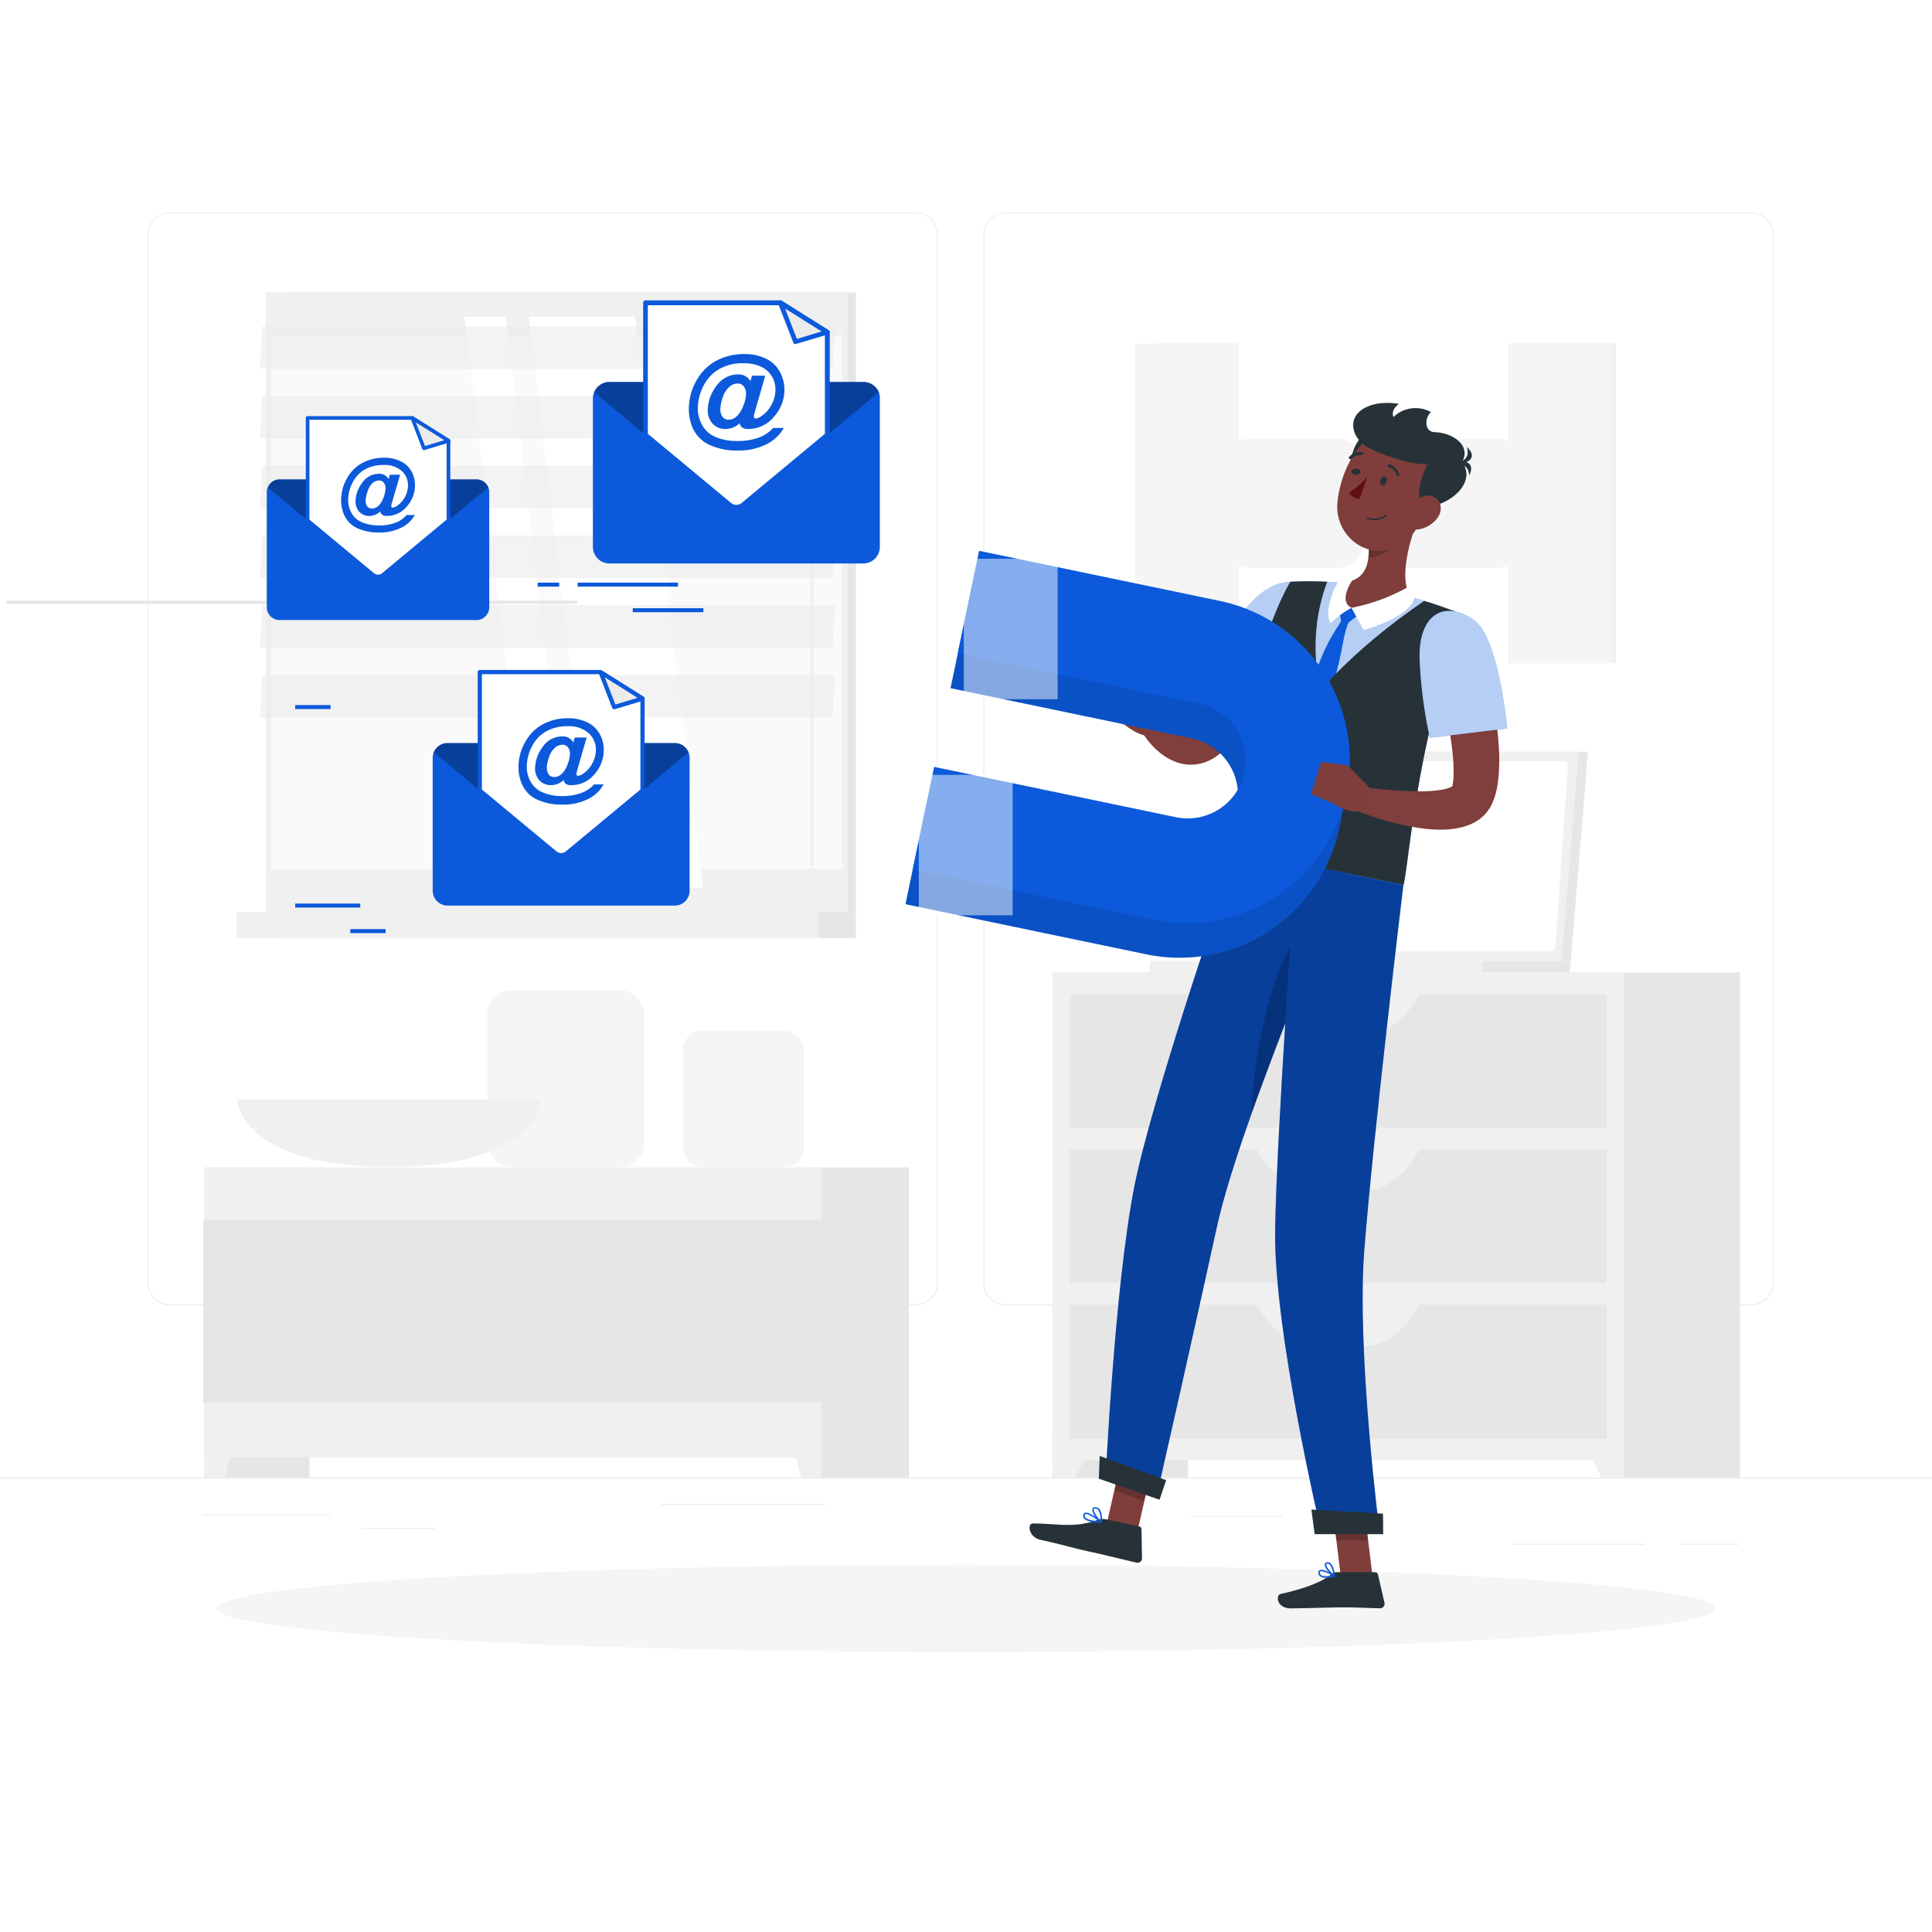 <svg class="animated" id="freepik_stories-email-capture" xmlns="http://www.w3.org/2000/svg" viewBox="0 0 500 500" version="1.1" xmlns:xlink="http://www.w3.org/1999/xlink" xmlns:svgjs="http://svgjs.com/svgjs"><style>svg#freepik_stories-email-capture:not(.animated) .animable {opacity: 0;}svg#freepik_stories-email-capture.animated #freepik--Character--inject-2 {animation: 6s Infinite  linear floating;animation-delay: 0s;}svg#freepik_stories-email-capture.animated #freepik--Emails--inject-2 {animation: 6s Infinite  linear floating;animation-delay: 0s;}            @keyframes floating {                0% {                    opacity: 1;                    transform: translateY(0px);                }                50% {                    transform: translateY(-10px);                }                100% {                    opacity: 1;                    transform: translateY(0px);                }            }        </style><g id="freepik--background-complete--inject-2" class="animable" style="transform-origin: 250px 227.39px;"><rect y="382.4" width="500" height="0.25" style="fill: rgb(235, 235, 235); transform-origin: 250px 382.525px;" id="elq645okxrrrc" class="animable"></rect><rect x="52.46" y="391.92" width="33.12" height="0.25" style="fill: rgb(235, 235, 235); transform-origin: 69.02px 392.045px;" id="elyt9kmbp13n" class="animable"></rect><rect x="171.14" y="389.21" width="42.53" height="0.25" style="fill: rgb(235, 235, 235); transform-origin: 192.405px 389.335px;" id="elmzzsw0a85x" class="animable"></rect><rect x="93.47" y="395.43" width="19.19" height="0.25" style="fill: rgb(235, 235, 235); transform-origin: 103.065px 395.555px;" id="elsk1a8e8se37" class="animable"></rect><rect x="434.67" y="399.53" width="15.23" height="0.25" style="fill: rgb(235, 235, 235); transform-origin: 442.285px 399.655px;" id="elfp91g68q8jm" class="animable"></rect><rect x="391.47" y="399.53" width="34.29" height="0.25" style="fill: rgb(235, 235, 235); transform-origin: 408.615px 399.655px;" id="elb316gkzkgtl" class="animable"></rect><rect x="308" y="392.33" width="23.83" height="0.25" style="fill: rgb(235, 235, 235); transform-origin: 319.915px 392.455px;" id="el0qe306maxfsg" class="animable"></rect><path d="M237,337.8H43.91a5.71,5.71,0,0,1-5.7-5.71V60.66A5.71,5.71,0,0,1,43.91,55H237a5.71,5.71,0,0,1,5.71,5.71V332.09A5.71,5.71,0,0,1,237,337.8ZM43.91,55.2a5.46,5.46,0,0,0-5.45,5.46V332.09a5.46,5.46,0,0,0,5.45,5.46H237a5.47,5.47,0,0,0,5.46-5.46V60.66A5.47,5.47,0,0,0,237,55.2Z" style="fill: rgb(235, 235, 235); transform-origin: 140.46px 196.4px;" id="elm9aynmtrlbh" class="animable"></path><path d="M453.31,337.8H260.21a5.72,5.72,0,0,1-5.71-5.71V60.66A5.72,5.72,0,0,1,260.21,55h193.1A5.71,5.71,0,0,1,459,60.66V332.09A5.71,5.71,0,0,1,453.31,337.8ZM260.21,55.2a5.47,5.47,0,0,0-5.46,5.46V332.09a5.47,5.47,0,0,0,5.46,5.46h193.1a5.47,5.47,0,0,0,5.46-5.46V60.66a5.47,5.47,0,0,0-5.46-5.46Z" style="fill: rgb(235, 235, 235); transform-origin: 356.75px 196.4px;" id="el4w996nttww4" class="animable"></path><g id="el8desopsruu"><rect x="272.38" y="251.67" width="35.1" height="130.73" style="fill: rgb(230, 230, 230); transform-origin: 289.93px 317.035px; transform: rotate(180deg);" class="animable"></rect></g><polygon points="278.22 382.4 272.38 382.4 272.38 370.63 284.35 370.63 278.22 382.4" style="fill: rgb(240, 240, 240); transform-origin: 278.365px 376.515px;" id="elarql8hap81u" class="animable"></polygon><g id="elo2s86aoqi8r"><rect x="415.24" y="251.67" width="35.1" height="130.73" style="fill: rgb(230, 230, 230); transform-origin: 432.79px 317.035px; transform: rotate(180deg);" class="animable"></rect></g><g id="elft3akq7m78a"><rect x="272.38" y="251.67" width="147.96" height="126.21" style="fill: rgb(240, 240, 240); transform-origin: 346.36px 314.775px; transform: rotate(180deg);" class="animable"></rect></g><g id="elt3bxxj9gxs8"><rect x="276.91" y="257.26" width="138.89" height="34.61" style="fill: rgb(230, 230, 230); transform-origin: 346.355px 274.565px; transform: rotate(180deg);" class="animable"></rect></g><path d="M339.8,268h13.12c5.7,0,11.15-4.27,15.07-11.81H324.73C328.65,263.75,334.1,268,339.8,268Z" style="fill: rgb(240, 240, 240); transform-origin: 346.36px 262.095px;" id="elel0uet7jbgk" class="animable"></path><polygon points="414.5 382.4 420.34 382.4 420.34 370.63 408.37 370.63 414.5 382.4" style="fill: rgb(240, 240, 240); transform-origin: 414.355px 376.515px;" id="elcgbxbsfv3n8" class="animable"></polygon><g id="elp9lyig9hmg"><rect x="276.91" y="297.47" width="138.89" height="34.61" style="fill: rgb(230, 230, 230); transform-origin: 346.355px 314.775px; transform: rotate(180deg);" class="animable"></rect></g><path d="M339.8,308.22h13.12c5.7,0,11.15-4.27,15.07-11.81H324.73C328.65,304,334.1,308.22,339.8,308.22Z" style="fill: rgb(240, 240, 240); transform-origin: 346.36px 302.315px;" id="elppbbtyer5c9" class="animable"></path><g id="elrlpp39dcq3i"><rect x="276.91" y="337.67" width="138.89" height="34.61" style="fill: rgb(230, 230, 230); transform-origin: 346.355px 354.975px; transform: rotate(180deg);" class="animable"></rect></g><path d="M339.8,348.43h13.12c5.7,0,11.15-4.27,15.07-11.81H324.73C328.65,344.16,334.1,348.43,339.8,348.43Z" style="fill: rgb(240, 240, 240); transform-origin: 346.36px 342.525px;" id="elfa3piw3h0l5" class="animable"></path><polygon points="410.97 194.56 332.85 194.56 328.39 248.68 406.51 248.68 410.97 194.56" style="fill: rgb(230, 230, 230); transform-origin: 369.68px 221.62px;" id="eld7kn5f81ohk" class="animable"></polygon><polygon points="406.51 248.68 406.19 251.67 328.07 251.67 328.39 248.68 406.51 248.68" style="fill: rgb(230, 230, 230); transform-origin: 367.29px 250.175px;" id="elxoqph1fh5kp" class="animable"></polygon><polygon points="408.56 194.56 330.45 194.56 325.99 248.68 404.11 248.68 408.56 194.56" style="fill: rgb(240, 240, 240); transform-origin: 367.275px 221.62px;" id="els7q87qzoacg" class="animable"></polygon><path d="M402.53,245.15l3.26-46.88a1.08,1.08,0,0,0-1-1.24H333a1.05,1.05,0,0,0-1,1.05L328.76,245a1.1,1.1,0,0,0,1,1.24h71.81A1.06,1.06,0,0,0,402.53,245.15Z" style="fill: rgb(255, 255, 255); transform-origin: 367.276px 221.635px;" id="elf2m17l7kg78" class="animable"></path><polygon points="383.75 248.68 383.44 251.67 297.41 251.67 297.73 248.68 383.75 248.68" style="fill: rgb(240, 240, 240); transform-origin: 340.58px 250.175px;" id="elnn07cj9jcu" class="animable"></polygon><g id="el9a7r16oqgk"><rect x="52.91" y="302.13" width="27.19" height="80.27" style="fill: rgb(230, 230, 230); transform-origin: 66.505px 342.265px; transform: rotate(180deg);" class="animable"></rect></g><polygon points="58.08 382.4 52.91 382.4 52.91 363.25 63.49 363.25 58.08 382.4" style="fill: rgb(240, 240, 240); transform-origin: 58.2px 372.825px;" id="elcy0zcif4w4f" class="animable"></polygon><g id="elusmuod5rkxl"><rect x="208.04" y="302.13" width="27.19" height="80.27" style="fill: rgb(230, 230, 230); transform-origin: 221.635px 342.265px; transform: rotate(180deg);" class="animable"></rect></g><g id="elm6e21uj59ch"><rect x="52.91" y="302.13" width="159.63" height="75.04" style="fill: rgb(240, 240, 240); transform-origin: 132.725px 339.65px; transform: rotate(180deg);" class="animable"></rect></g><polygon points="207.38 382.4 212.55 382.4 212.55 363.25 201.97 363.25 207.38 382.4" style="fill: rgb(240, 240, 240); transform-origin: 207.26px 372.825px;" id="ell6kmu75qdvm" class="animable"></polygon><g id="elrwkhyurdpfm"><rect x="154.31" y="315.65" width="58.54" height="47.32" style="fill: rgb(230, 230, 230); transform-origin: 183.58px 339.31px; transform: rotate(-90deg);" class="animable"></rect></g><path d="M178.9,313.18h9.36A15.18,15.18,0,0,0,199,308.77H168.15A15.16,15.16,0,0,0,178.9,313.18Z" style="fill: rgb(240, 240, 240); transform-origin: 183.575px 310.975px;" id="elvm15txrihh" class="animable"></path><g id="elrzcq1vx82u"><rect x="103.46" y="315.65" width="58.54" height="47.32" style="fill: rgb(230, 230, 230); transform-origin: 132.73px 339.31px; transform: rotate(-90deg);" class="animable"></rect></g><path d="M127.57,313.18h9.36a15.16,15.16,0,0,0,10.75-4.41H116.82A15.18,15.18,0,0,0,127.57,313.18Z" style="fill: rgb(240, 240, 240); transform-origin: 132.25px 310.975px;" id="elkwzttaxvlah" class="animable"></path><g id="ell2lhf28oorc"><rect x="52.61" y="315.65" width="58.54" height="47.32" style="fill: rgb(230, 230, 230); transform-origin: 81.88px 339.31px; transform: rotate(-90deg);" class="animable"></rect></g><path d="M76.72,313.18h9.36a15.16,15.16,0,0,0,10.75-4.41H66A15.2,15.2,0,0,0,76.72,313.18Z" style="fill: rgb(240, 240, 240); transform-origin: 81.415px 310.975px;" id="eloxma7nsen4" class="animable"></path><rect x="126.1" y="256.21" width="40.66" height="45.8" rx="6.31" style="fill: rgb(245, 245, 245); transform-origin: 146.43px 279.11px;" id="elnrv5yc5sbu8" class="animable"></rect><rect x="176.76" y="266.78" width="31.28" height="35.23" rx="4.86" style="fill: rgb(245, 245, 245); transform-origin: 192.4px 284.395px;" id="el1qij717fqzk" class="animable"></rect><path d="M61.24,284.54s1,17.47,39.44,17.47,39.44-17.47,39.44-17.47Z" style="fill: rgb(240, 240, 240); transform-origin: 100.68px 293.275px;" id="el1zb5khzob5h" class="animable"></path><g id="elush9nyjgwue"><rect x="73.3" y="75.65" width="148.18" height="160.42" style="fill: rgb(230, 230, 230); transform-origin: 147.39px 155.86px; transform: rotate(180deg);" class="animable"></rect></g><g id="elx2cb083xzq"><rect x="68.78" y="75.65" width="150.59" height="160.42" style="fill: rgb(240, 240, 240); transform-origin: 144.075px 155.86px; transform: rotate(180deg);" class="animable"></rect></g><g id="eligno36de83"><rect x="73.3" y="236.07" width="148.18" height="6.75" style="fill: rgb(230, 230, 230); transform-origin: 147.39px 239.445px; transform: rotate(180deg);" class="animable"></rect></g><g id="el2hzb80kw2ff"><rect x="61.24" y="236.07" width="150.59" height="6.75" style="fill: rgb(240, 240, 240); transform-origin: 136.535px 239.445px; transform: rotate(180deg);" class="animable"></rect></g><g id="elygfc1oknmad"><rect x="70.19" y="86.9" width="147.76" height="137.93" style="fill: rgb(250, 250, 250); transform-origin: 144.07px 155.865px; transform: rotate(90deg);" class="animable"></rect></g><polygon points="181.93 229.74 164.32 81.98 136.82 81.98 154.44 229.74 181.93 229.74" style="fill: rgb(255, 255, 255); transform-origin: 159.375px 155.86px;" id="elyccx185eh6b" class="animable"></polygon><path d="M210.1,224.33a.46.46,0,0,0,.46-.45V86.1a.46.46,0,0,0-.46-.45.45.45,0,0,0-.45.45V223.88A.45.45,0,0,0,210.1,224.33Z" style="fill: rgb(240, 240, 240); transform-origin: 210.105px 154.99px;" id="elk47wiu9y0sh" class="animable"></path><polygon points="148.54 229.74 130.92 81.98 120.2 81.98 137.82 229.74 148.54 229.74" style="fill: rgb(255, 255, 255); transform-origin: 134.37px 155.86px;" id="elonj57sgq6h" class="animable"></polygon><g id="elt5hahdf26fm"><rect x="1.63" y="155.46" width="147.76" height="0.8" style="fill: rgb(230, 230, 230); transform-origin: 75.51px 155.86px; transform: rotate(90deg);" class="animable"></rect></g><g id="elrjlmku9urtd"><polygon points="67.28 95.44 215.46 95.44 216.04 84.44 67.86 84.44 67.28 95.44" style="fill: rgb(235, 235, 235); opacity: 0.6; transform-origin: 141.66px 89.94px;" class="animable"></polygon></g><g id="elg3v3p9zgc9e"><polygon points="67.28 113.49 215.46 113.49 216.04 102.48 67.86 102.48 67.28 113.49" style="fill: rgb(235, 235, 235); opacity: 0.6; transform-origin: 141.66px 107.985px;" class="animable"></polygon></g><g id="elpv3s87jehqs"><polygon points="67.28 131.53 215.46 131.53 216.04 120.53 67.86 120.53 67.28 131.53" style="fill: rgb(235, 235, 235); opacity: 0.6; transform-origin: 141.66px 126.03px;" class="animable"></polygon></g><g id="elsd6mi4t2bu"><polygon points="67.28 149.58 215.46 149.58 216.04 138.57 67.86 138.57 67.28 149.58" style="fill: rgb(235, 235, 235); opacity: 0.6; transform-origin: 141.66px 144.075px;" class="animable"></polygon></g><g id="el13bzzml7pksa"><polygon points="67.28 167.62 215.46 167.62 216.04 156.62 67.86 156.62 67.28 167.62" style="fill: rgb(235, 235, 235); opacity: 0.6; transform-origin: 141.66px 162.12px;" class="animable"></polygon></g><g id="elngkztzkx9zf"><polygon points="67.28 185.66 215.46 185.66 216.04 174.66 67.86 174.66 67.28 185.66" style="fill: rgb(235, 235, 235); opacity: 0.6; transform-origin: 141.66px 180.16px;" class="animable"></polygon></g><g id="el6xkiikvoxo5"><rect x="299.75" y="88.91" width="118.43" height="82.72" style="fill: rgb(240, 240, 240); transform-origin: 358.965px 130.27px; transform: rotate(180deg);" class="animable"></rect></g><g id="elg3niob6qf89"><rect x="293.78" y="88.91" width="123.33" height="82.72" style="fill: rgb(245, 245, 245); transform-origin: 355.445px 130.27px; transform: rotate(180deg);" class="animable"></rect></g><g id="elipmqmd7vr89"><rect x="320.6" y="75.13" width="69.69" height="110.29" style="fill: rgb(255, 255, 255); transform-origin: 355.445px 130.275px; transform: rotate(90deg);" class="animable"></rect></g><g id="elji1gagkhmt"><rect x="358.2" y="113.59" width="35.9" height="33.38" rx="6.42" style="fill: rgb(245, 245, 245); transform-origin: 376.15px 130.28px; transform: rotate(90deg);" class="animable"></rect></g><g id="elisr9jk5cew"><rect x="316.79" y="113.59" width="35.9" height="33.38" rx="6.42" style="fill: rgb(245, 245, 245); transform-origin: 334.74px 130.28px; transform: rotate(90deg);" class="animable"></rect></g></g><g id="freepik--Shadow--inject-2" class="animable" style="transform-origin: 250px 416.24px;"><ellipse id="freepik--path--inject-2" cx="250" cy="416.24" rx="193.89" ry="11.32" style="fill: rgb(245, 245, 245); transform-origin: 250px 416.24px;" class="animable"></ellipse></g><g id="freepik--Character--inject-2" class="animable animator-active" style="transform-origin: 312.195px 260.258px;"><polygon points="294.08 397.55 286.33 394.73 290.6 376.06 298.35 378.87 294.08 397.55" style="fill: rgb(127, 62, 59); transform-origin: 292.34px 386.805px;" id="elp2r2bqa515c" class="animable"></polygon><polygon points="355.2 407.84 346.98 407.84 344.64 388.79 352.87 388.79 355.2 407.84" style="fill: rgb(127, 62, 59); transform-origin: 349.92px 398.315px;" id="el28erkxuiqbw" class="animable"></polygon><path d="M345.9,406.89h10a.72.72,0,0,1,.7.56l1.7,7.31a1.19,1.19,0,0,1-1.19,1.46c-3.23-.05-5.58-.24-9.65-.24-2.5,0-10,.26-13.49.26s-3.94-3.42-2.53-3.73c6.33-1.38,11.09-3.29,13.1-5.12A2,2,0,0,1,345.9,406.89Z" style="fill: rgb(38, 50, 56); transform-origin: 344.512px 411.565px;" id="elr664pspsi2" class="animable"></path><path d="M286.05,393.16l8.8,1.88a.72.72,0,0,1,.57.7l.13,7.49a1.18,1.18,0,0,1-1.45,1.18c-3.17-.73-7.72-1.9-11.71-2.76-4.67-1-7.56-1.94-13-3.12-3.31-.71-3.54-4.24-2.1-4.25,6.59,0,10.58,1.27,16.72-.91A3.75,3.75,0,0,1,286.05,393.16Z" style="fill: rgb(38, 50, 56); transform-origin: 281px 398.772px;" id="elkiuk2jjuhfc" class="animable"></path><path d="M338.31,163q-3.78,5.76-7.71,11.46l-7.86,11.33c-1.28,1.89-2.62,3.75-3.84,5.6a17.54,17.54,0,0,1-3.35,3.76,11.77,11.77,0,0,1-5.52,2.6,11.38,11.38,0,0,1-3.13.07,11.73,11.73,0,0,1-2.73-.69,14.77,14.77,0,0,1-4.12-2.44,20.17,20.17,0,0,1-2.93-3c-.43-.52-.81-1.06-1.18-1.61s-.68-1.08-1.08-1.77l4.9-3.76,1.2.86,1.26.84a16.85,16.85,0,0,0,2.5,1.32,6,6,0,0,0,2.11.55c.57,0,.87-.11,1-.27a7,7,0,0,0,.51-.66c.26-.39.55-.9.95-1.65,1.18-2.11,2.34-4.13,3.56-6.14q3.62-6,7.39-11.86c1.27-1.95,2.53-3.89,3.84-5.81s2.58-3.85,3.94-5.74Z" style="fill: rgb(128, 62, 60); transform-origin: 316.585px 176.943px;" id="el8jpzafp935d" class="animable"></path><path d="M342.48,158c1.33,7.77-16.54,26.25-16.54,26.25l-14.45-12a98.82,98.82,0,0,1,13-17C331.8,147.89,341,149.51,342.48,158Z" style="fill: rgb(12, 90, 219); transform-origin: 327.02px 167.409px;" id="elw6dop0mijvo" class="animable"></path><g id="els4o29bav3rq"><path d="M342.48,158c1.33,7.77-16.54,26.25-16.54,26.25l-14.45-12a98.82,98.82,0,0,1,13-17C331.8,147.89,341,149.51,342.48,158Z" style="fill: rgb(255, 255, 255); opacity: 0.7; transform-origin: 327.02px 167.409px;" class="animable"></path></g><g id="elqu372na86x8"><path d="M331.15,167.05c-4.2,1.32-9.27,7.53-10.56,12.78l5.36,4.46A125.4,125.4,0,0,0,337.71,170C336.74,167.89,336,165.53,331.15,167.05Z" style="opacity: 0.2; transform-origin: 329.15px 175.428px;" class="animable"></path></g><g id="elegfvyfiauew"><polygon points="290.6 376.06 288.4 385.69 296.15 388.5 298.35 378.88 290.6 376.06" style="opacity: 0.2; transform-origin: 293.375px 382.28px;" class="animable"></polygon></g><g id="elpvzslidoqar"><polygon points="352.87 388.79 344.64 388.79 345.85 398.61 354.08 398.61 352.87 388.79" style="opacity: 0.2; transform-origin: 349.36px 393.7px;" class="animable"></polygon></g><path d="M379.25,159.32a182.64,182.64,0,0,0-8.43,26.18c-1.54,6.23-2.73,12.21-3.68,17.65-2.23,12.75-3.13,22.57-3.91,25.84l-43.16-8.74C319.76,173,334,150.57,334,150.57a86.33,86.33,0,0,1,10.57.07c.74.05,1.5.12,2.26.21a162.21,162.21,0,0,1,18.35,3.71c1.15.29,2.3.62,3.43.95C374.29,157.23,379.25,159.32,379.25,159.32Z" style="fill: rgb(12, 90, 219); transform-origin: 349.658px 189.716px;" id="eloc7924f4pvq" class="animable"></path><g id="ellpv9si2luu"><path d="M379.25,159.32a182.64,182.64,0,0,0-8.43,26.18c-1.54,6.23-2.73,12.21-3.68,17.65-2.23,12.75-3.13,22.57-3.91,25.84l-43.16-8.74C319.76,173,334,150.57,334,150.57a86.33,86.33,0,0,1,10.57.07c.74.05,1.5.12,2.26.21a162.21,162.21,0,0,1,18.35,3.71c1.15.29,2.3.62,3.43.95C374.29,157.23,379.25,159.32,379.25,159.32Z" style="fill: rgb(255, 255, 255); opacity: 0.7; transform-origin: 349.658px 189.716px;" class="animable"></path></g><path d="M347.73,159.71c-1.69,3-4,5.34-6.93,13.5.18,1.85.46,3.73.81,5.63q2-2.29,4.2-4.54c2.11-8,1.72-10.28,3.63-14.18Z" style="fill: rgb(12, 90, 219); transform-origin: 345.12px 169.275px;" id="elx47p9jcmnds" class="animable"></path><polygon points="347.32 162.34 346.62 157.98 349.79 157.29 351.71 159.07 347.32 162.34" style="fill: rgb(12, 90, 219); transform-origin: 349.165px 159.815px;" id="el6d6g9pril8f" class="animable"></polygon><path d="M368.58,155.51c-10.71,7.37-19.81,15.12-27,23.33-1.88-10.06-1.43-19.53,1.92-28.26a83.46,83.46,0,0,0-9.56,0s-14.21,22.45-13.9,69.68L363.23,229c.78-3.27,1.68-13.09,3.91-25.84.95-5.44,2.14-11.42,3.68-17.65a182.64,182.64,0,0,1,8.43-26.18S374.29,157.23,368.58,155.51Z" style="fill: rgb(38, 50, 56); transform-origin: 349.643px 189.722px;" id="elengdxk503lh" class="animable"></path><path d="M367.3,133.53c-2.29,5.67-5.53,16.25-2.15,21a18.57,18.57,0,0,1-15.23,2.77c-5.06-1.14-4.63-4.75-3.12-6.48,6.89-.24,7.66-5.16,7.39-10Z" style="fill: rgb(127, 62, 59); transform-origin: 356.544px 145.704px;" id="el94y6fszvox4" class="animable"></path><path d="M349.79,157.3s1.42,2.84,3.18,5.73c3.7-1.07,12.5-4.16,13.12-8.61a4.48,4.48,0,0,0-1.69-2.5A48.85,48.85,0,0,1,349.79,157.3Z" style="fill: rgb(255, 255, 255); transform-origin: 357.94px 157.475px;" id="elhg8idkx88nk" class="animable"></path><path d="M349.79,157.3a23.7,23.7,0,0,0-5.35,3.91c-2.05-2.18,1-10.05,2.13-10.76a5.73,5.73,0,0,1,3.49-.4S346.16,155.54,349.79,157.3Z" style="fill: rgb(255, 255, 255); transform-origin: 346.904px 155.574px;" id="el5rr9p9z2gz4" class="animable"></path><g id="el6y82frvrxyq"><path d="M362,136.52l-7.76,4.34a19.86,19.86,0,0,1-.06,3.37c2.58.15,6.57-1.91,7.34-4.49A9.09,9.09,0,0,0,362,136.52Z" style="opacity: 0.2; transform-origin: 358.092px 140.379px;" class="animable"></path></g><path d="M352.33,113c-2.24,2.45-4.49,8.58.41,8.53S356.18,108.78,352.33,113Z" style="fill: rgb(38, 50, 56); transform-origin: 352.834px 116.836px;" id="el5z8m274zpnf" class="animable"></path><path d="M371.2,126.51c-3,7.59-4.37,12.18-9.57,14.84-7.82,4-16.2-2.76-15.52-11.11.61-7.52,5.41-18.66,14-19.19A11.25,11.25,0,0,1,371.2,126.51Z" style="fill: rgb(127, 62, 59); transform-origin: 359.048px 126.781px;" id="els6pv7htfjn" class="animable"></path><path d="M354.4,116c-5.09-2.54-6.68-9.64,1.75-11.47a17.33,17.33,0,0,1,5.91,0s-2.2,1.36-1.44,3.4a8.22,8.22,0,0,1,9.73-1.27c-1.58,1.24-1.93,5.11,1,5.19,4.42.12,9.56,3.33,7,7.78,3.73,4.67-2.09,11.16-10.34,11.82-2.25-4.53,1.38-11.23,1.38-11.23C365.23,120.11,359,118.28,354.4,116Z" style="fill: rgb(38, 50, 56); transform-origin: 364.854px 117.863px;" id="el4ldd2v7di2m" class="animable"></path><path d="M377.1,119.76s3.77-.52,2.49-4.07C382.4,118.05,380.34,120.23,377.1,119.76Z" style="fill: rgb(38, 50, 56); transform-origin: 379.007px 117.757px;" id="elgx7774g1po6" class="animable"></path><path d="M376.32,120.35s3.66-1.07,3.94,2.69C381.86,119.73,379.1,118.59,376.32,120.35Z" style="fill: rgb(38, 50, 56); transform-origin: 378.526px 121.284px;" id="elxuzr627e54" class="animable"></path><path d="M372.08,133.94a7.62,7.62,0,0,1-5,3.08c-2.69.39-3.71-2.11-2.69-4.47.91-2.13,3.4-4.9,6-4.21S373.53,131.89,372.08,133.94Z" style="fill: rgb(127, 62, 59); transform-origin: 368.435px 132.646px;" id="ela5jj9vv4cde" class="animable"></path><path d="M286.12,382.85l13.13,4.76s10.25-45.14,15.7-70.16c1.66-7.62,5-18.08,8.94-29.24,5-14,10.92-29.16,15.72-41,5.06-12.45,8.83-21.24,8.83-21.24l-28.37-5.74s-21.65,62.3-26.52,86.92C288.49,332.77,286.12,382.85,286.12,382.85Z" style="fill: rgb(12, 90, 219); transform-origin: 317.28px 303.92px;" id="elrilg2tfegef" class="animable"></path><g id="elsrdhox5cws"><g style="opacity: 0.3; transform-origin: 317.28px 303.92px;" class="animable"><path d="M286.12,382.85l13.13,4.76s10.25-45.14,15.7-70.16c1.66-7.62,5-18.08,8.94-29.24,5-14,10.92-29.16,15.72-41,5.06-12.45,8.83-21.24,8.83-21.24l-28.37-5.74s-21.65,62.3-26.52,86.92C288.49,332.77,286.12,382.85,286.12,382.85Z" id="ell4fz2y1qkjl" class="animable" style="transform-origin: 317.28px 303.92px;"></path></g></g><g id="elw9jyfd3u3in"><path d="M323.89,288.21c5-14,10.92-29.16,15.72-41l-2.2-6.79C329.3,248,324.23,273.84,323.89,288.21Z" style="opacity: 0.2; transform-origin: 331.75px 264.315px;" class="animable"></path></g><path d="M335.37,223.35s-5.06,71-5.37,95.17c-.33,26.43,12,78.19,12,78.19h15.06s-6-46.71-4-72.89c2.24-29.28,10.14-94.83,10.14-94.83Z" style="fill: rgb(12, 90, 219); transform-origin: 346.597px 310.03px;" id="el1qzj63efk8v" class="animable"></path><g id="elkf7n6acyyzo"><g style="opacity: 0.3; transform-origin: 346.597px 310.03px;" class="animable"><path d="M335.37,223.35s-5.06,71-5.37,95.17c-.33,26.43,12,78.19,12,78.19h15.06s-6-46.71-4-72.89c2.24-29.28,10.14-94.83,10.14-94.83Z" id="el0txm9vmwkue" class="animable" style="transform-origin: 346.597px 310.03px;"></path></g></g><polygon points="340.23 397.04 357.97 397.04 357.92 391.74 339.39 390.67 340.23 397.04" style="fill: rgb(38, 50, 56); transform-origin: 348.68px 393.855px;" id="el97wgx0o0d0v" class="animable"></polygon><polygon points="284.37 382.68 300.09 388.13 301.8 383.06 284.61 376.8 284.37 382.68" style="fill: rgb(38, 50, 56); transform-origin: 293.085px 382.465px;" id="elk8mj7n254no" class="animable"></polygon><path d="M358.77,124.73c-.2.63-.7,1-1.11.89s-.58-.76-.37-1.4.7-1,1.11-.89S359,124.1,358.77,124.73Z" style="fill: rgb(38, 50, 56); transform-origin: 358.034px 124.475px;" id="elg19jr2tpufu" class="animable"></path><g id="elz1akvf76dpa"><ellipse cx="350.92" cy="122.08" rx="1.2" ry="0.79" style="fill: rgb(38, 50, 56); transform-origin: 350.92px 122.08px; transform: rotate(-72.36deg);" class="animable"></ellipse></g><path d="M353.82,123.41a23.13,23.13,0,0,1-4.75,4.17,3.93,3.93,0,0,0,2.82,1.51Z" style="fill: rgb(99, 15, 15); transform-origin: 351.445px 126.25px;" id="elthvz9h98dtd" class="animable"></path><path d="M354.58,134.49a7.33,7.33,0,0,1-.83-.22.21.21,0,0,1-.13-.25.2.2,0,0,1,.25-.12,5.17,5.17,0,0,0,4.7-.59.19.19,0,0,1,.27,0,.18.18,0,0,1,0,.27A5.41,5.41,0,0,1,354.58,134.49Z" style="fill: rgb(38, 50, 56); transform-origin: 356.257px 133.928px;" id="elbaac6brqouw" class="animable"></path><path d="M361.72,123.16a.38.38,0,0,1-.3-.25,3.12,3.12,0,0,0-2-2,.4.4,0,0,1-.29-.48.39.39,0,0,1,.48-.27,3.9,3.9,0,0,1,2.51,2.54.38.38,0,0,1-.25.49A.31.31,0,0,1,361.72,123.16Z" style="fill: rgb(38, 50, 56); transform-origin: 360.63px 121.668px;" id="elizvx27vx1zd" class="animable"></path><path d="M349.4,118.85a.36.36,0,0,1-.2-.11.38.38,0,0,1,0-.55,3.79,3.79,0,0,1,3.33-1.19.4.4,0,0,1,.31.46.39.39,0,0,1-.45.31,3,3,0,0,0-2.63,1A.42.42,0,0,1,349.4,118.85Z" style="fill: rgb(38, 50, 56); transform-origin: 350.964px 117.912px;" id="elk4opkangseo" class="animable"></path><path d="M343.19,408.32a2.47,2.47,0,0,1-1.59-.42,1.2,1.2,0,0,1-.41-1,.63.63,0,0,1,.33-.55c.9-.47,3.57,1.17,3.87,1.35a.21.21,0,0,1,.1.2.2.2,0,0,1-.15.16A9.56,9.56,0,0,1,343.19,408.32Zm-1.24-1.7a.58.58,0,0,0-.25.05.25.25,0,0,0-.12.23.8.8,0,0,0,.27.71c.45.37,1.53.42,2.92.14A8,8,0,0,0,342,406.62Z" style="fill: rgb(12, 90, 219); transform-origin: 343.339px 407.297px;" id="elzdv5u38p1pi" class="animable"></path><path d="M345.29,408a.15.15,0,0,1-.09,0c-.85-.46-2.52-2.27-2.35-3.18a.62.62,0,0,1,.61-.51,1,1,0,0,1,.83.25c1,.78,1.19,3.15,1.2,3.25a.19.19,0,0,1-.2.21Zm-1.69-3.33h-.09c-.25,0-.27.15-.28.2-.1.54,1,1.9,1.82,2.55a4.76,4.76,0,0,0-1-2.58A.67.67,0,0,0,343.6,404.7Z" style="fill: rgb(12, 90, 219); transform-origin: 344.165px 406.159px;" id="ellz7v4mdiz0n" class="animable"></path><path d="M285,394.1h0c-1.35,0-3.73-.2-4.45-1.17a1.09,1.09,0,0,1-.17-1,.59.59,0,0,1,.42-.43c1.1-.35,4,2,4.32,2.26a.19.19,0,0,1,.06.22A.18.18,0,0,1,285,394.1Zm-4-2.26-.07,0a.2.2,0,0,0-.16.18.7.7,0,0,0,.1.66c.41.54,1.72.9,3.56,1C283.26,392.81,281.64,391.76,281,391.84Z" style="fill: rgb(12, 90, 219); transform-origin: 282.76px 392.782px;" id="elv1ujjbwu2cd" class="animable"></path><path d="M285,394.1a.23.23,0,0,1-.14,0c-.89-.64-2.46-2.8-2.12-3.67.07-.21.28-.44.82-.38a1.45,1.45,0,0,1,1,.55c.85,1.06.62,3.27.61,3.37a.19.19,0,0,1-.11.15Zm-1.69-3.71c-.17,0-.2.11-.21.14-.2.52.83,2.17,1.7,3a4.51,4.51,0,0,0-.56-2.71,1.07,1.07,0,0,0-.72-.41Z" style="fill: rgb(12, 90, 219); transform-origin: 283.949px 392.08px;" id="eln0fyqivpr5g" class="animable"></path><path d="M300.09,184.54,294,178.76l-2.87,8.85s5.74,4.82,8.1,1.77Z" style="fill: rgb(127, 62, 59); transform-origin: 295.61px 184.576px;" id="eltc9zbsubon8" class="animable"></path><polygon points="285.89 177.01 286.01 185.46 291.14 187.61 294.01 178.76 285.89 177.01" style="fill: rgb(127, 62, 59); transform-origin: 289.95px 182.31px;" id="elfp2resoycub" class="animable"></polygon><path d="M314,164.57l-62.45-13L246,178.1l62.45,13a15,15,0,0,1-6.12,29.38l-62.45-13L234.34,234l62.45,13a42.23,42.23,0,0,0,49.81-32.64l2.13-10.26Z" style="fill: rgb(12, 90, 219); transform-origin: 291.535px 199.716px;" id="elidutwhh4oz" class="animable"></path><g id="el4mne5o5x3s9"><path d="M314,164.57l-62.45-13L246,178.1l62.45,13a15,15,0,0,1-6.12,29.38l-62.45-13L234.34,234l62.45,13a42.23,42.23,0,0,0,49.81-32.64l2.13-10.26Z" style="opacity: 0.1; transform-origin: 291.535px 199.716px;" class="animable"></path></g><path d="M348.48,205.33A42.23,42.23,0,0,1,298.67,238l-62.45-13,5.53-26.54,62.45,13a15,15,0,1,0,6.11-29.37l-62.45-13,5.52-26.54,62.46,13a42.26,42.26,0,0,1,32.64,49.81Z" style="fill: rgb(12, 90, 219); transform-origin: 292.779px 190.706px;" id="elalknxts8kxb" class="animable"></path><g id="elwhotvmorxka"><rect x="249.43" y="144.61" width="24.28" height="36.34" style="fill: rgb(255, 255, 255); opacity: 0.5; transform-origin: 261.57px 162.78px; transform: rotate(11.76deg);" class="animable"></rect></g><g id="elhxiojec2c4i"><rect x="237.79" y="200.53" width="24.28" height="36.34" style="fill: rgb(255, 255, 255); opacity: 0.5; transform-origin: 249.93px 218.7px; transform: rotate(11.76deg);" class="animable"></rect></g><path d="M383.12,166.55c.84,3,1.48,5.78,2.13,8.69s1.15,5.83,1.62,8.79.81,6,1,9.07a47.33,47.33,0,0,1-.28,9.86,22,22,0,0,1-.63,2.87,16.27,16.27,0,0,1-.57,1.59,7.18,7.18,0,0,1-.39.86l-.23.45-.32.53a10.41,10.41,0,0,1-3.2,3.18,13.1,13.1,0,0,1-3.28,1.47,21.17,21.17,0,0,1-5.61.8,37.26,37.26,0,0,1-4.92-.27,69.16,69.16,0,0,1-17.58-4.78l1.67-5.95,4.14.46c1.4.15,2.79.25,4.17.36a79.12,79.12,0,0,0,8.08.24,30.35,30.35,0,0,0,3.7-.32,10.47,10.47,0,0,0,2.86-.75,2,2,0,0,0,.59-.4c.05-.08-.07,0-.21.12a.15.15,0,0,0,0,.06s0,0,0,0l0-.13c0-.11.06-.27.1-.45a12.84,12.84,0,0,0,.18-1.37,42.25,42.25,0,0,0-.29-7.38c-.32-2.63-.72-5.33-1.23-8-1-5.4-2.23-11-3.53-16.26Z" style="fill: rgb(128, 62, 60); transform-origin: 369.433px 190.631px;" id="elr6vvin8nk8" class="animable"></path><path d="M381.47,160.52c6.45,4.53,8.58,28,8.58,28l-20,2.43a115.93,115.93,0,0,1-2.66-20.6C367.12,159.21,373.65,155,381.47,160.52Z" style="fill: rgb(12, 90, 219); transform-origin: 378.716px 174.527px;" id="eleq2i6k76n3" class="animable"></path><g id="el87f9y1euqwa"><path d="M381.47,160.52c6.45,4.53,8.58,28,8.58,28l-20,2.43a115.93,115.93,0,0,1-2.66-20.6C367.12,159.21,373.65,155,381.47,160.52Z" style="fill: rgb(255, 255, 255); opacity: 0.7; transform-origin: 378.716px 174.527px;" class="animable"></path></g><path d="M354.56,204,348.69,198,345,208s6.11,3.92,8.54.88Z" style="fill: rgb(127, 62, 59); transform-origin: 349.78px 204.018px;" id="el69nojrv6s2y" class="animable"></path><polygon points="341.91 197.17 339.27 205.5 345.04 207.95 348.69 198.04 341.91 197.17" style="fill: rgb(127, 62, 59); transform-origin: 343.98px 202.56px;" id="ellny6l1e2e2" class="animable"></polygon></g><g id="freepik--Emails--inject-2" class="animable" style="transform-origin: 148.377px 159.615px;"><path d="M227.7,103.12v38.43a4.28,4.28,0,0,1-4.27,4.27H157.71a4.28,4.28,0,0,1-4.27-4.27V103.12a4.21,4.21,0,0,1,.31-1.59,4.29,4.29,0,0,1,4-2.68h65.72a4.28,4.28,0,0,1,4,2.68A4.21,4.21,0,0,1,227.7,103.12Z" style="fill: rgb(12, 90, 219); transform-origin: 190.572px 122.335px;" id="elh2mjz9etyi5" class="animable"></path><g id="elbpfr5xx99ye"><path d="M227.39,101.53l-35.07,29.11a2.75,2.75,0,0,1-3.5,0l-35.07-29.11a4.29,4.29,0,0,1,4-2.68h65.72A4.28,4.28,0,0,1,227.39,101.53Z" style="opacity: 0.3; transform-origin: 190.57px 115.059px;" class="animable"></path></g><path d="M202,78.35H167.06v34.22l21.76,18.07a2.75,2.75,0,0,0,3.5,0l21.77-18.07V86Z" style="fill: rgb(255, 255, 255); transform-origin: 190.575px 104.809px;" id="el32rydhygiau" class="animable"></path><path d="M190.57,131.88a3.32,3.32,0,0,1-2.14-.78L166.67,113a.62.62,0,0,1-.22-.47V78.35a.61.61,0,0,1,.61-.61H202a.59.59,0,0,1,.32.09l12.14,7.63a.6.6,0,0,1,.28.52v26.59a.62.62,0,0,1-.22.47L192.71,131.1A3.32,3.32,0,0,1,190.57,131.88Zm-22.91-19.6,21.55,17.89a2.13,2.13,0,0,0,2.72,0l21.55-17.89v-26L201.77,79H167.66Z" style="fill: rgb(12, 90, 219); transform-origin: 190.595px 104.81px;" id="elzys05p2ulfo" class="animable"></path><polygon points="214.09 85.98 201.95 78.34 205.88 88.46 214.09 85.98" style="fill: rgb(235, 235, 235); transform-origin: 208.02px 83.4px;" id="elzetb8v23f8f" class="animable"></polygon><path d="M205.88,89.07a.62.62,0,0,1-.57-.39l-3.93-10.12a.61.61,0,0,1,.89-.73l12.14,7.63a.62.62,0,0,1,.28.6.6.6,0,0,1-.43.5L206.05,89A.47.47,0,0,1,205.88,89.07Zm-2.7-9.23,3.06,7.87,6.39-1.93Z" style="fill: rgb(12, 90, 219); transform-origin: 208.019px 83.406px;" id="el3oseiwdyx76" class="animable"></path><path d="M200.09,110.75h2.76a10.51,10.51,0,0,1-4.3,4.13,16,16,0,0,1-7.64,1.71,16.58,16.58,0,0,1-7.28-1.45,8.7,8.7,0,0,1-4.31-4.27,12.27,12.27,0,0,1-1-6.14,14.87,14.87,0,0,1,2.25-6.8,12.72,12.72,0,0,1,5.09-4.72,15.28,15.28,0,0,1,7-1.58,12.29,12.29,0,0,1,5.71,1.27,8.05,8.05,0,0,1,3.61,3.62,9.62,9.62,0,0,1,1,5.12,10.34,10.34,0,0,1-2.5,6,8.6,8.6,0,0,1-6.82,3.38,2.72,2.72,0,0,1-1.59-.38,1.65,1.65,0,0,1-.64-1.1,5.36,5.36,0,0,1-3.65,1.48,4.39,4.39,0,0,1-3.46-1.49,5.12,5.12,0,0,1-1.11-4,10.32,10.32,0,0,1,2.14-5.57,6.81,6.81,0,0,1,5.56-3.06,3.45,3.45,0,0,1,3.28,1.76l.43-1.44h3.43l-2.68,9.31a7.15,7.15,0,0,0-.27,1.14.66.66,0,0,0,.11.49.46.46,0,0,0,.35.16,3.2,3.2,0,0,0,1.66-.75,8,8,0,0,0,2.35-2.65,8.18,8.18,0,0,0,1.08-3.44,6.5,6.5,0,0,0-1.89-5.34Q196.51,94,192.36,94a12.27,12.27,0,0,0-6.07,1.43,10.23,10.23,0,0,0-4,4,13.13,13.13,0,0,0-1.66,5.42,8.81,8.81,0,0,0,1,5,7.17,7.17,0,0,0,3.62,3.28,14.3,14.3,0,0,0,5.64,1,15.45,15.45,0,0,0,5.4-.86A9.24,9.24,0,0,0,200.09,110.75Zm-13.62-5.33a3.48,3.48,0,0,0,.48,2.42,1.94,1.94,0,0,0,1.6.78,3,3,0,0,0,1.41-.36,4.09,4.09,0,0,0,1-.82,7.44,7.44,0,0,0,1.36-2.31,9.07,9.07,0,0,0,.72-2.83,3.14,3.14,0,0,0-.5-2.25,2,2,0,0,0-1.66-.79,3.21,3.21,0,0,0-2.13.87,5.75,5.75,0,0,0-1.62,2.46A10.3,10.3,0,0,0,186.47,105.42Z" style="fill: rgb(12, 90, 219); transform-origin: 190.638px 104.112px;" id="elhrdeb9u5yet" class="animable"></path><path d="M178.47,196.12v34.41a3.83,3.83,0,0,1-3.82,3.83H115.81a3.84,3.84,0,0,1-3.83-3.83V196.12a3.74,3.74,0,0,1,.28-1.42,3.83,3.83,0,0,1,3.55-2.4h58.84a3.82,3.82,0,0,1,3.54,2.39A3.65,3.65,0,0,1,178.47,196.12Z" style="fill: rgb(12, 90, 219); transform-origin: 145.225px 213.33px;" id="ele5jr80gsvzo" class="animable"></path><g id="elehqojipit6a"><path d="M178.19,194.69l-31.4,26.07a2.46,2.46,0,0,1-3.13,0l-31.4-26.06a3.83,3.83,0,0,1,3.55-2.4h58.84A3.82,3.82,0,0,1,178.19,194.69Z" style="opacity: 0.3; transform-origin: 145.225px 206.811px;" class="animable"></path></g><path d="M155.42,173.94H124.17v30.64l19.49,16.18a2.43,2.43,0,0,0,3.13,0l19.49-16.18V180.77Z" style="fill: rgb(255, 255, 255); transform-origin: 145.225px 197.636px;" id="el45yuu40or6i" class="animable"></path><path d="M145.23,221.87a3,3,0,0,1-1.92-.69L123.82,205a.55.55,0,0,1-.19-.42V173.94a.55.55,0,0,1,.54-.55h31.25a.52.52,0,0,1,.29.09l10.86,6.83a.54.54,0,0,1,.26.46v23.81a.56.56,0,0,1-.2.42l-19.49,16.18A3,3,0,0,1,145.23,221.87Zm-20.51-17.54,19.29,16a1.9,1.9,0,0,0,2.44,0l19.29-16V181.07l-10.48-6.59H124.72Z" style="fill: rgb(12, 90, 219); transform-origin: 145.23px 197.63px;" id="el8b5vjodltu" class="animable"></path><polygon points="166.28 180.77 155.42 173.94 158.93 182.99 166.28 180.77" style="fill: rgb(235, 235, 235); transform-origin: 160.85px 178.465px;" id="elgwpugcs69fc" class="animable"></polygon><path d="M158.93,183.54a.54.54,0,0,1-.5-.35l-3.52-9.06a.53.53,0,0,1,.16-.61.54.54,0,0,1,.64,0l10.86,6.83a.55.55,0,0,1,.25.54.54.54,0,0,1-.38.44l-7.35,2.22A.41.41,0,0,1,158.93,183.54Zm-2.41-8.27,2.74,7.06L165,180.6Z" style="fill: rgb(12, 90, 219); transform-origin: 160.849px 178.484px;" id="eliq9sk2avgfs" class="animable"></path><path d="M153.75,203h2.47a9.35,9.35,0,0,1-3.85,3.7,14.33,14.33,0,0,1-6.84,1.53,15,15,0,0,1-6.52-1.29,7.8,7.8,0,0,1-3.85-3.83,10.91,10.91,0,0,1-.94-5.5,13.19,13.19,0,0,1,2-6.08,11.28,11.28,0,0,1,4.56-4.23,13.52,13.52,0,0,1,6.24-1.42,11,11,0,0,1,5.12,1.14,7.18,7.18,0,0,1,3.23,3.24,8.65,8.65,0,0,1,.85,4.58,9.24,9.24,0,0,1-2.24,5.36,7.67,7.67,0,0,1-6.1,3,2.47,2.47,0,0,1-1.43-.33,1.47,1.47,0,0,1-.57-1,4.8,4.8,0,0,1-3.27,1.32,3.93,3.93,0,0,1-3.1-1.33,4.6,4.6,0,0,1-1-3.54,9.42,9.42,0,0,1,1.92-5,6.1,6.1,0,0,1,5-2.74,3.07,3.07,0,0,1,2.94,1.58l.39-1.29h3.06l-2.4,8.33q-.21.8-.24,1a.63.63,0,0,0,.1.44.41.41,0,0,0,.31.14,2.85,2.85,0,0,0,1.49-.67,7.26,7.26,0,0,0,2.11-2.37,7.49,7.49,0,0,0,1-3.08,5.83,5.83,0,0,0-1.7-4.78,7.6,7.6,0,0,0-5.63-1.93,10.92,10.92,0,0,0-5.44,1.29,9.08,9.08,0,0,0-3.58,3.61,11.78,11.78,0,0,0-1.48,4.85,7.92,7.92,0,0,0,.89,4.47,6.43,6.43,0,0,0,3.25,2.93,12.66,12.66,0,0,0,5,.92,13.62,13.62,0,0,0,4.84-.77A8.2,8.2,0,0,0,153.75,203Zm-12.2-4.77a3.11,3.11,0,0,0,.44,2.17,1.72,1.72,0,0,0,1.42.7,2.62,2.62,0,0,0,1.27-.33,3.3,3.3,0,0,0,.93-.73,6.38,6.38,0,0,0,1.22-2.07,8.51,8.51,0,0,0,.65-2.53,2.87,2.87,0,0,0-.46-2,1.78,1.78,0,0,0-1.48-.7,2.92,2.92,0,0,0-1.91.77,5.26,5.26,0,0,0-1.45,2.2A9.56,9.56,0,0,0,141.55,198.18Z" style="fill: rgb(12, 90, 219); transform-origin: 145.215px 197.057px;" id="el0dzughaygc1m" class="animable"></path><path d="M126.62,127.37v29.79a3.32,3.32,0,0,1-3.31,3.31H72.37a3.32,3.32,0,0,1-3.32-3.31V127.37a3.18,3.18,0,0,1,.25-1.23,3.31,3.31,0,0,1,3.07-2.08h50.94a3.33,3.33,0,0,1,3.07,2.07A3.22,3.22,0,0,1,126.62,127.37Z" style="fill: rgb(12, 90, 219); transform-origin: 97.835px 142.265px;" id="eli8rdt6jrmk" class="animable"></path><g id="eli1bgj29vhpg"><path d="M126.38,126.13,99.19,148.7a2.13,2.13,0,0,1-2.71,0L69.3,126.14a3.31,3.31,0,0,1,3.07-2.08h50.94A3.33,3.33,0,0,1,126.38,126.13Z" style="opacity: 0.3; transform-origin: 97.84px 136.623px;" class="animable"></path></g><path d="M106.66,108.16h-27V134.7l16.87,14a2.1,2.1,0,0,0,2.71,0l16.88-14V114.08Z" style="fill: rgb(255, 255, 255); transform-origin: 97.89px 128.678px;" id="elz1rlr62ver" class="animable"></path><path d="M97.84,149.66a2.59,2.59,0,0,1-1.66-.6l-16.87-14a.46.46,0,0,1-.17-.36V108.16a.47.47,0,0,1,.47-.47h27.05a.46.46,0,0,1,.25.08l9.41,5.91a.5.5,0,0,1,.22.4V134.7a.49.49,0,0,1-.17.36l-16.87,14A2.59,2.59,0,0,1,97.84,149.66ZM80.08,134.47l16.7,13.87a1.65,1.65,0,0,0,2.11,0l16.7-13.87V114.34l-9.07-5.7H80.08Z" style="fill: rgb(12, 90, 219); transform-origin: 97.84px 128.675px;" id="elx3dqsgujb5" class="animable"></path><polygon points="116.07 114.08 106.66 108.16 109.7 116 116.07 114.08" style="fill: rgb(235, 235, 235); transform-origin: 111.365px 112.08px;" id="elvtub3i50ld" class="animable"></polygon><path d="M109.7,116.48a.46.46,0,0,1-.43-.31l-3-7.84a.47.47,0,0,1,.69-.56l9.41,5.91a.48.48,0,0,1,.21.47.45.45,0,0,1-.33.38l-6.36,1.93Zm-2.09-7.16,2.38,6.11,5-1.5Z" style="fill: rgb(12, 90, 219); transform-origin: 111.413px 112.089px;" id="elqlhycdk9b3f" class="animable"></path><path d="M105.22,133.28h2.14a8.12,8.12,0,0,1-3.34,3.2,12.35,12.35,0,0,1-5.92,1.33,12.86,12.86,0,0,1-5.64-1.12,6.73,6.73,0,0,1-3.34-3.31,9.51,9.51,0,0,1-.81-4.76,11.49,11.49,0,0,1,1.75-5.27A9.74,9.74,0,0,1,94,119.69a11.77,11.77,0,0,1,5.41-1.23,9.43,9.43,0,0,1,4.43,1,6.27,6.27,0,0,1,2.8,2.8,7.5,7.5,0,0,1,.73,4,8,8,0,0,1-1.94,4.64,6.65,6.65,0,0,1-5.28,2.62,2.08,2.08,0,0,1-1.24-.3,1.27,1.27,0,0,1-.49-.85,4.17,4.17,0,0,1-2.83,1.15,3.39,3.39,0,0,1-2.68-1.16,4,4,0,0,1-.87-3.06,8.12,8.12,0,0,1,1.67-4.32,5.27,5.27,0,0,1,4.3-2.37,2.65,2.65,0,0,1,2.54,1.37l.34-1.12h2.66L101.47,130a5.93,5.93,0,0,0-.21.88.54.54,0,0,0,.09.38.34.34,0,0,0,.27.12,2.47,2.47,0,0,0,1.29-.58,6.63,6.63,0,0,0,2.66-4.72A5.05,5.05,0,0,0,104.1,122a6.62,6.62,0,0,0-4.88-1.66,9.47,9.47,0,0,0-4.7,1.11,7.78,7.78,0,0,0-3.1,3.13,10.06,10.06,0,0,0-1.29,4.2,6.89,6.89,0,0,0,.77,3.86,5.6,5.6,0,0,0,2.82,2.54,11.1,11.1,0,0,0,4.37.8,11.75,11.75,0,0,0,4.18-.67A7.06,7.06,0,0,0,105.22,133.28Zm-10.56-4.13A2.7,2.7,0,0,0,95,131a1.51,1.51,0,0,0,1.24.6,2.28,2.28,0,0,0,1.1-.28,2.9,2.9,0,0,0,.8-.63,5.79,5.79,0,0,0,1.06-1.79,7.66,7.66,0,0,0,.56-2.2,2.49,2.49,0,0,0-.4-1.74,1.54,1.54,0,0,0-1.28-.61,2.53,2.53,0,0,0-1.66.67A4.58,4.58,0,0,0,95.2,127,8.09,8.09,0,0,0,94.66,129.15Z" style="fill: rgb(12, 90, 219); transform-origin: 97.838px 128.137px;" id="eluowsl0kdn5r" class="animable"></path><rect x="149.49" y="150.78" width="25.98" height="1.04" style="fill: rgb(12, 90, 219); transform-origin: 162.48px 151.3px;" id="elsk2d35dbntk" class="animable"></rect><rect x="163.75" y="157.4" width="18.28" height="1.04" style="fill: rgb(12, 90, 219); transform-origin: 172.89px 157.92px;" id="elzowbctoh3h" class="animable"></rect><rect x="76.4" y="233.84" width="16.84" height="1.04" style="fill: rgb(12, 90, 219); transform-origin: 84.82px 234.36px;" id="el835zf1n4zth" class="animable"></rect><rect x="90.66" y="240.45" width="9.14" height="1.04" style="fill: rgb(12, 90, 219); transform-origin: 95.23px 240.97px;" id="el2v53xeq74wr" class="animable"></rect><rect x="76.4" y="182.47" width="9.14" height="1.04" style="fill: rgb(12, 90, 219); transform-origin: 80.97px 182.99px;" id="elawbtr46iixs" class="animable"></rect><rect x="139.14" y="150.78" width="5.57" height="1.04" style="fill: rgb(12, 90, 219); transform-origin: 141.925px 151.3px;" id="eln9vz5uh9g1" class="animable"></rect></g><defs>     <filter id="active" height="200%">         <feMorphology in="SourceAlpha" result="DILATED" operator="dilate" radius="2"></feMorphology>                <feFlood flood-color="#32DFEC" flood-opacity="1" result="PINK"></feFlood>        <feComposite in="PINK" in2="DILATED" operator="in" result="OUTLINE"></feComposite>        <feMerge>            <feMergeNode in="OUTLINE"></feMergeNode>            <feMergeNode in="SourceGraphic"></feMergeNode>        </feMerge>    </filter>    <filter id="hover" height="200%">        <feMorphology in="SourceAlpha" result="DILATED" operator="dilate" radius="2"></feMorphology>                <feFlood flood-color="#ff0000" flood-opacity="0.5" result="PINK"></feFlood>        <feComposite in="PINK" in2="DILATED" operator="in" result="OUTLINE"></feComposite>        <feMerge>            <feMergeNode in="OUTLINE"></feMergeNode>            <feMergeNode in="SourceGraphic"></feMergeNode>        </feMerge>            <feColorMatrix type="matrix" values="0   0   0   0   0                0   1   0   0   0                0   0   0   0   0                0   0   0   1   0 "></feColorMatrix>    </filter></defs></svg>
